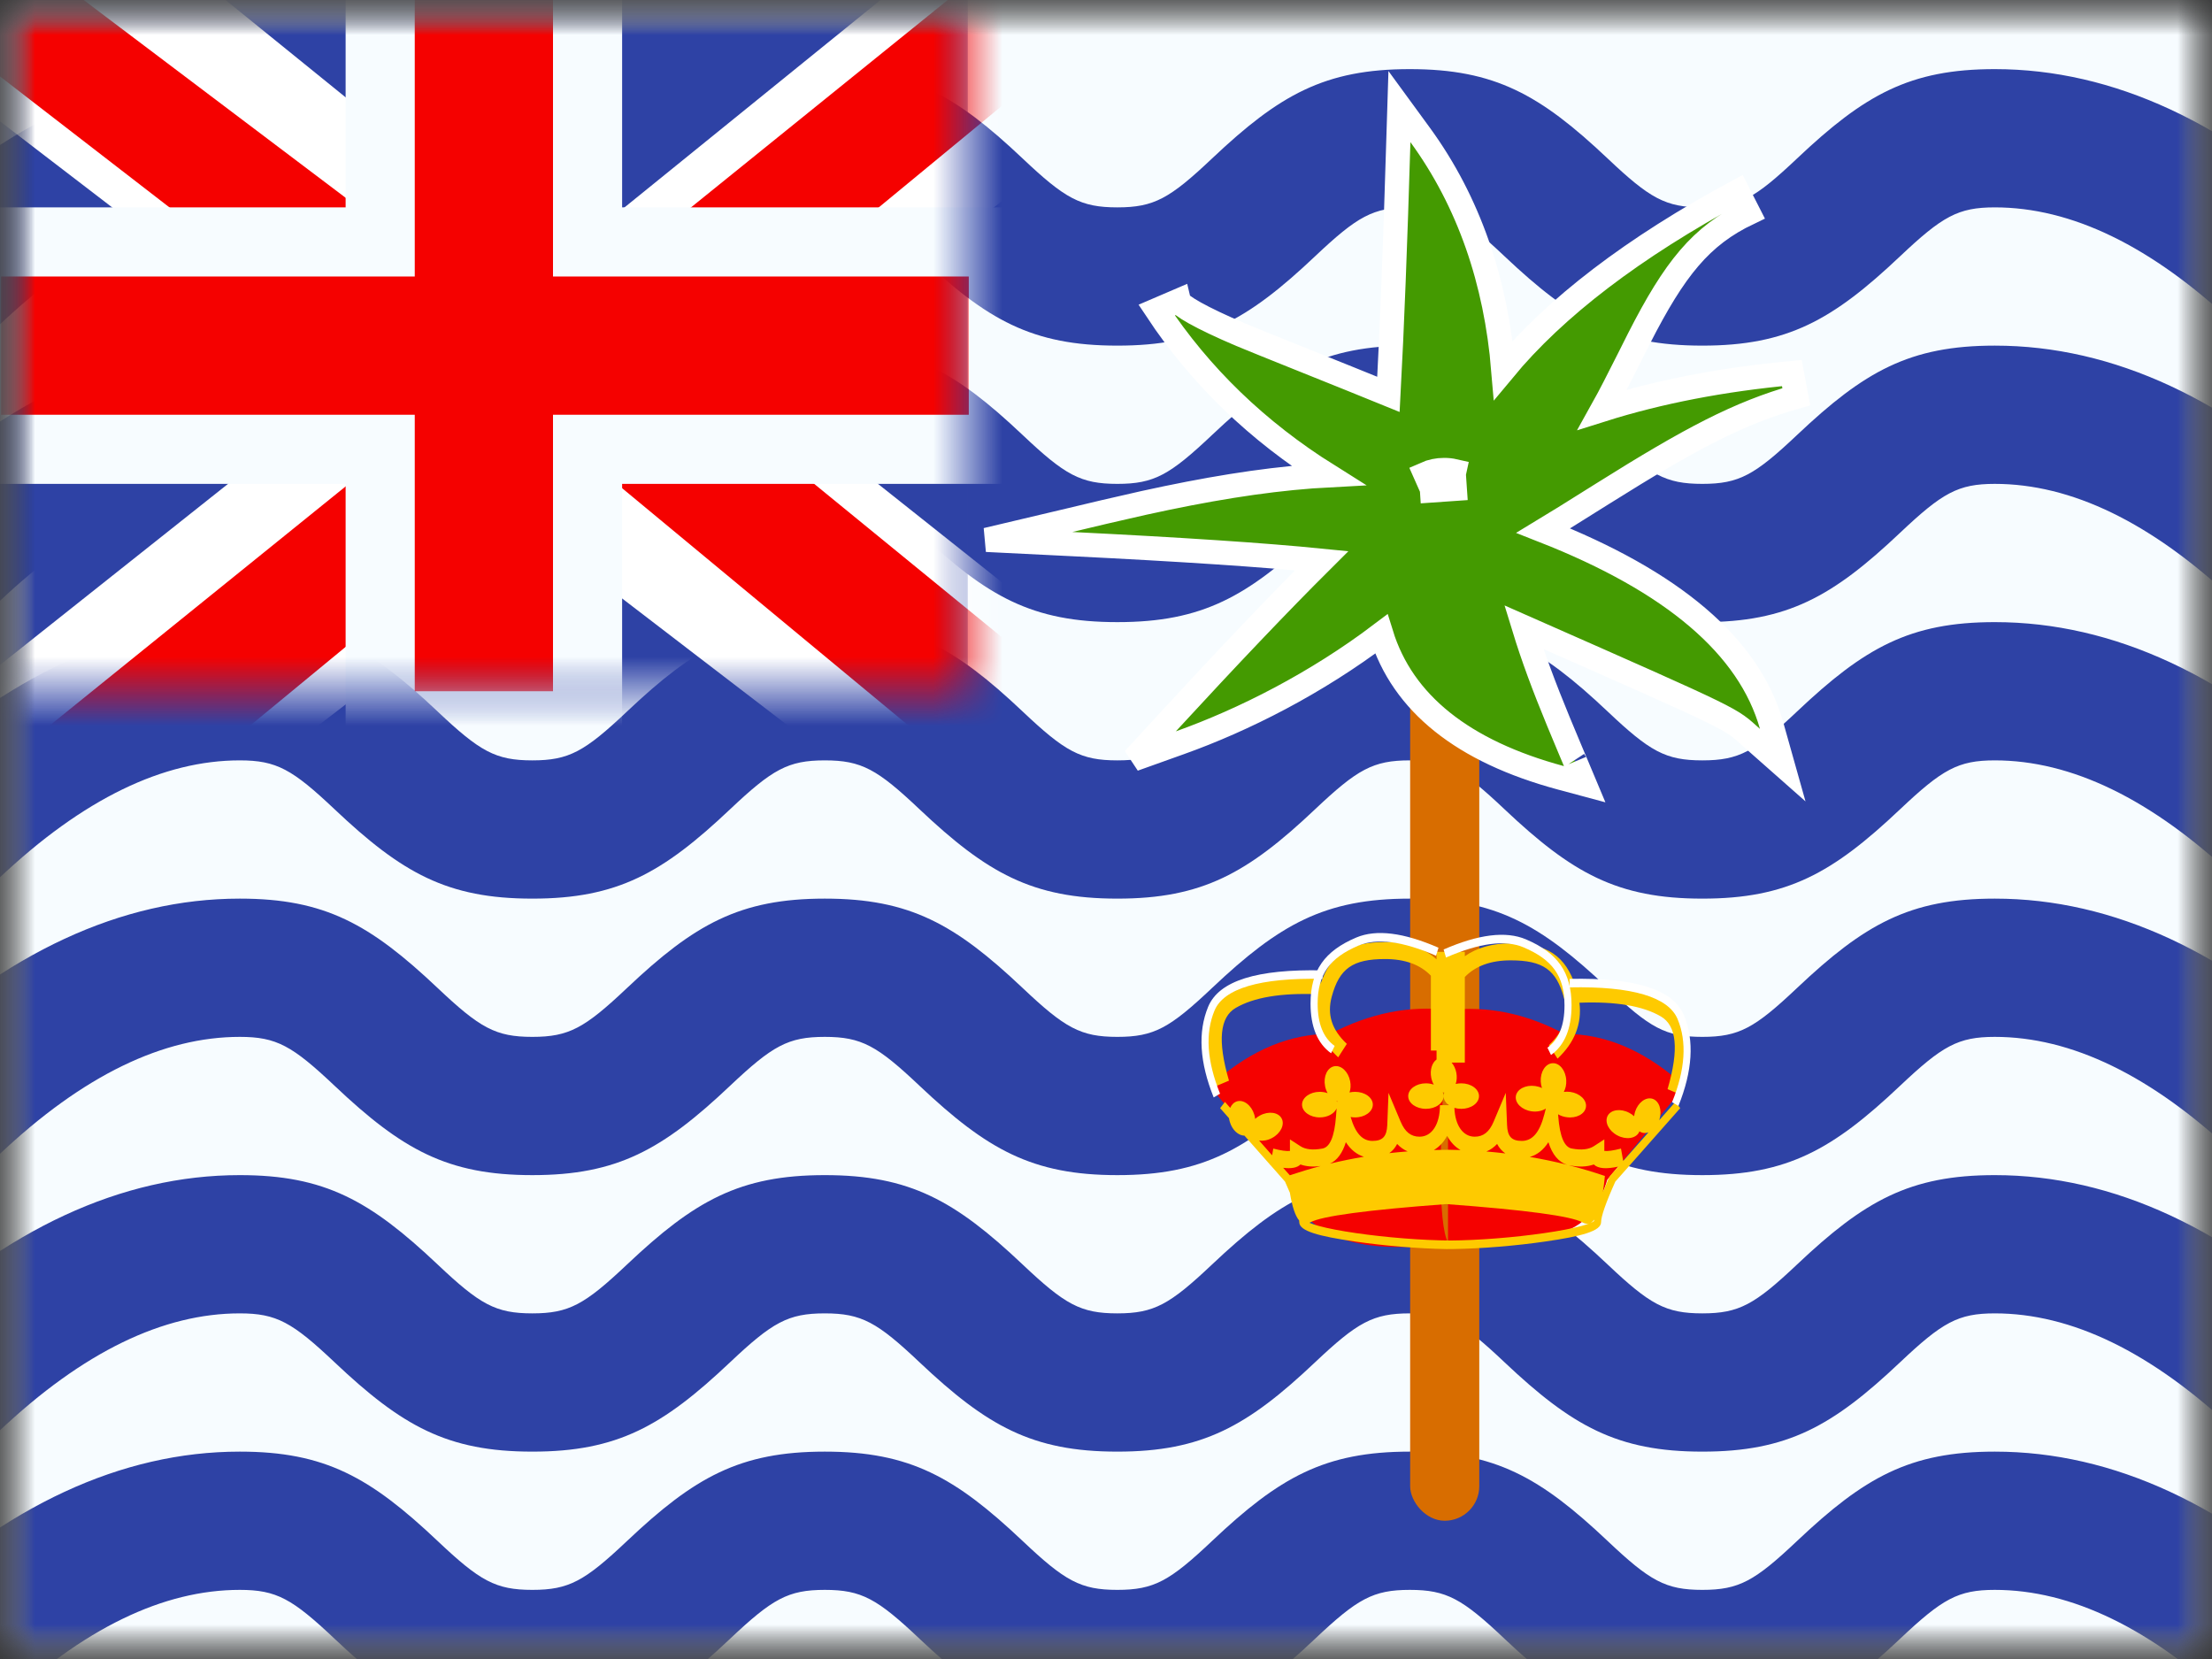 <svg xmlns="http://www.w3.org/2000/svg" xmlns:xlink="http://www.w3.org/1999/xlink" width="32" height="24" viewBox="0 0 32 24">
  <rect x="0" y="0" width="32" height="24" fill="#333333" stroke="none"/>
  <defs>
    <rect id="a" width="32" height="24"/>
    <rect id="c" width="32" height="24"/>
    <rect id="e" width="32" height="24"/>
    <rect id="g" width="14" height="10"/>
  </defs>
  <g fill="none" fill-rule="evenodd">
    <mask id="b" fill="white">
      <use xlink:href="#a"/>
    </mask>
    <g mask="url(#b)">
      <mask id="d" fill="white">
        <use xlink:href="#c"/>
      </mask>
      <g mask="url(#d)">
        <mask id="f" fill="white">
          <use xlink:href="#e"/>
        </mask>
        <use fill="#F7FCFF" xlink:href="#e"/>
        <g fill="#2E42A5" fill-rule="nonzero" mask="url(#f)">
          <path d="M1.981,4.709 L0.494,3.291 C2.087,1.786 3.75,1 5.469,1 C6.7,1 7.355,1.371 8.329,2.291 C8.942,2.871 9.169,3 9.701,3 C10.233,3 10.459,2.871 11.073,2.291 C12.046,1.371 12.701,1 13.932,1 C15.163,1 15.818,1.371 16.792,2.291 C17.405,2.871 17.632,3 18.164,3 C18.696,3 18.922,2.871 19.536,2.291 C20.509,1.371 21.164,1 22.395,1 C23.626,1 24.281,1.371 25.255,2.291 C25.868,2.871 26.095,3 26.627,3 C27.159,3 27.385,2.871 27.999,2.291 C28.972,1.371 29.627,1 30.858,1 C32.578,1 34.24,1.786 35.833,3.291 L34.346,4.709 C33.118,3.548 31.959,3 30.858,3 C30.326,3 30.1,3.129 29.486,3.709 C28.513,4.629 27.858,5 26.627,5 C25.396,5 24.741,4.629 23.767,3.709 C23.154,3.129 22.927,3 22.395,3 C21.863,3 21.637,3.129 21.023,3.709 C20.05,4.629 19.395,5 18.164,5 C16.933,5 16.278,4.629 15.304,3.709 C14.691,3.129 14.464,3 13.932,3 C13.4,3 13.174,3.129 12.56,3.709 C11.587,4.629 10.932,5 9.701,5 C8.47,5 7.815,4.629 6.842,3.709 C6.228,3.129 6.001,3 5.469,3 C4.368,3 3.209,3.548 1.981,4.709 Z M1.981,8.709 L0.494,7.291 C2.087,5.786 3.75,5 5.469,5 C6.7,5 7.355,5.371 8.329,6.291 C8.942,6.871 9.169,7 9.701,7 C10.233,7 10.459,6.871 11.073,6.291 C12.046,5.371 12.701,5 13.932,5 C15.163,5 15.818,5.371 16.792,6.291 C17.405,6.871 17.632,7 18.164,7 C18.696,7 18.922,6.871 19.536,6.291 C20.509,5.371 21.164,5 22.395,5 C23.626,5 24.281,5.371 25.255,6.291 C25.868,6.871 26.095,7 26.627,7 C27.159,7 27.385,6.871 27.999,6.291 C28.972,5.371 29.627,5 30.858,5 C32.578,5 34.24,5.786 35.833,7.291 L34.346,8.709 C33.118,7.548 31.959,7 30.858,7 C30.326,7 30.1,7.129 29.486,7.709 C28.513,8.629 27.858,9 26.627,9 C25.396,9 24.741,8.629 23.767,7.709 C23.154,7.129 22.927,7 22.395,7 C21.863,7 21.637,7.129 21.023,7.709 C20.05,8.629 19.395,9 18.164,9 C16.933,9 16.278,8.629 15.304,7.709 C14.691,7.129 14.464,7 13.932,7 C13.4,7 13.174,7.129 12.56,7.709 C11.587,8.629 10.932,9 9.701,9 C8.47,9 7.815,8.629 6.842,7.709 C6.228,7.129 6.001,7 5.469,7 C4.368,7 3.209,7.548 1.981,8.709 Z M1.981,12.709 L0.494,11.291 C2.087,9.786 3.75,9 5.469,9 C6.7,9 7.355,9.371 8.329,10.291 C8.942,10.871 9.169,11 9.701,11 C10.233,11 10.459,10.871 11.073,10.291 C12.046,9.371 12.701,9 13.932,9 C15.163,9 15.818,9.371 16.792,10.291 C17.405,10.871 17.632,11 18.164,11 C18.696,11 18.922,10.871 19.536,10.291 C20.509,9.371 21.164,9 22.395,9 C23.626,9 24.281,9.371 25.255,10.291 C25.868,10.871 26.095,11 26.627,11 C27.159,11 27.385,10.871 27.999,10.291 C28.972,9.371 29.627,9 30.858,9 C32.578,9 34.24,9.786 35.833,11.291 L34.346,12.709 C33.118,11.548 31.959,11 30.858,11 C30.326,11 30.1,11.129 29.486,11.709 C28.513,12.629 27.858,13 26.627,13 C25.396,13 24.741,12.629 23.767,11.709 C23.154,11.129 22.927,11 22.395,11 C21.863,11 21.637,11.129 21.023,11.709 C20.05,12.629 19.395,13 18.164,13 C16.933,13 16.278,12.629 15.304,11.709 C14.691,11.129 14.464,11 13.932,11 C13.4,11 13.174,11.129 12.56,11.709 C11.587,12.629 10.932,13 9.701,13 C8.47,13 7.815,12.629 6.842,11.709 C6.228,11.129 6.001,11 5.469,11 C4.368,11 3.209,11.548 1.981,12.709 Z M1.981,16.709 L0.494,15.291 C2.087,13.786 3.75,13 5.469,13 C6.7,13 7.355,13.371 8.329,14.291 C8.942,14.871 9.169,15 9.701,15 C10.233,15 10.459,14.871 11.073,14.291 C12.046,13.371 12.701,13 13.932,13 C15.163,13 15.818,13.371 16.792,14.291 C17.405,14.871 17.632,15 18.164,15 C18.696,15 18.922,14.871 19.536,14.291 C20.509,13.371 21.164,13 22.395,13 C23.626,13 24.281,13.371 25.255,14.291 C25.868,14.871 26.095,15 26.627,15 C27.159,15 27.385,14.871 27.999,14.291 C28.972,13.371 29.627,13 30.858,13 C32.578,13 34.24,13.786 35.833,15.291 L34.346,16.709 C33.118,15.548 31.959,15 30.858,15 C30.326,15 30.1,15.129 29.486,15.709 C28.513,16.629 27.858,17 26.627,17 C25.396,17 24.741,16.629 23.767,15.709 C23.154,15.129 22.927,15 22.395,15 C21.863,15 21.637,15.129 21.023,15.709 C20.05,16.629 19.395,17 18.164,17 C16.933,17 16.278,16.629 15.304,15.709 C14.691,15.129 14.464,15 13.932,15 C13.4,15 13.174,15.129 12.56,15.709 C11.587,16.629 10.932,17 9.701,17 C8.47,17 7.815,16.629 6.842,15.709 C6.228,15.129 6.001,15 5.469,15 C4.368,15 3.209,15.548 1.981,16.709 Z M1.981,20.709 L0.494,19.291 C2.087,17.786 3.75,17 5.469,17 C6.7,17 7.355,17.371 8.329,18.291 C8.942,18.871 9.169,19 9.701,19 C10.233,19 10.459,18.871 11.073,18.291 C12.046,17.371 12.701,17 13.932,17 C15.163,17 15.818,17.371 16.792,18.291 C17.405,18.871 17.632,19 18.164,19 C18.696,19 18.922,18.871 19.536,18.291 C20.509,17.371 21.164,17 22.395,17 C23.626,17 24.281,17.371 25.255,18.291 C25.868,18.871 26.095,19 26.627,19 C27.159,19 27.385,18.871 27.999,18.291 C28.972,17.371 29.627,17 30.858,17 C32.578,17 34.24,17.786 35.833,19.291 L34.346,20.709 C33.118,19.548 31.959,19 30.858,19 C30.326,19 30.1,19.129 29.486,19.709 C28.513,20.629 27.858,21 26.627,21 C25.396,21 24.741,20.629 23.767,19.709 C23.154,19.129 22.927,19 22.395,19 C21.863,19 21.637,19.129 21.023,19.709 C20.05,20.629 19.395,21 18.164,21 C16.933,21 16.278,20.629 15.304,19.709 C14.691,19.129 14.464,19 13.932,19 C13.4,19 13.174,19.129 12.56,19.709 C11.587,20.629 10.932,21 9.701,21 C8.47,21 7.815,20.629 6.842,19.709 C6.228,19.129 6.001,19 5.469,19 C4.368,19 3.209,19.548 1.981,20.709 Z M1.981,24.709 L0.494,23.291 C2.087,21.786 3.75,21 5.469,21 C6.7,21 7.355,21.371 8.329,22.291 C8.942,22.871 9.169,23 9.701,23 C10.233,23 10.459,22.871 11.073,22.291 C12.046,21.371 12.701,21 13.932,21 C15.163,21 15.818,21.371 16.792,22.291 C17.405,22.871 17.632,23 18.164,23 C18.696,23 18.922,22.871 19.536,22.291 C20.509,21.371 21.164,21 22.395,21 C23.626,21 24.281,21.371 25.255,22.291 C25.868,22.871 26.095,23 26.627,23 C27.159,23 27.385,22.871 27.999,22.291 C28.972,21.371 29.627,21 30.858,21 C32.578,21 34.24,21.786 35.833,23.291 L34.346,24.709 C33.118,23.548 31.959,23 30.858,23 C30.326,23 30.1,23.129 29.486,23.709 C28.513,24.629 27.858,25 26.627,25 C25.396,25 24.741,24.629 23.767,23.709 C23.154,23.129 22.927,23 22.395,23 C21.863,23 21.637,23.129 21.023,23.709 C20.05,24.629 19.395,25 18.164,25 C16.933,25 16.278,24.629 15.304,23.709 C14.691,23.129 14.464,23 13.932,23 C13.4,23 13.174,23.129 12.56,23.709 C11.587,24.629 10.932,25 9.701,25 C8.47,25 7.815,24.629 6.842,23.709 C6.228,23.129 6.001,23 5.469,23 C4.368,23 3.209,23.548 1.981,24.709 Z" transform="translate(-2)"/>
        </g>
        <g mask="url(#f)">
          <mask id="h" fill="white">
            <use xlink:href="#g"/>
          </mask>
          <rect width="14" height="12" fill="#2E42A5" mask="url(#h)"/>
          <g mask="url(#h)">
            <g transform="translate(-4 -2)">
              <polygon fill="#FFFFFF" fill-rule="nonzero" points="1.842 2.19 5.498 .646 20.391 12.067 22.319 14.361 18.409 14.877 12.335 9.956 7.446 6.64" transform="matrix(1 0 0 -1 0 15.523)"/>
              <polygon fill="#F50100" fill-rule="nonzero" points="2.343 1.845 4.205 .949 21.627 15.311 19.011 15.311" transform="matrix(1 0 0 -1 0 16.26)"/>
              <g transform="matrix(-1 0 0 1 24 0)">
                <polygon fill="#FFFFFF" fill-rule="nonzero" points="1.842 2.19 5.498 .646 20.391 12.067 22.319 14.361 18.409 14.877 12.335 9.956 7.446 6.64" transform="matrix(1 0 0 -1 0 15.523)"/>
                <polygon fill="#F50100" fill-rule="nonzero" points="1.967 2.066 3.83 1.17 11.248 7.319 13.447 8.006 22.505 15.006 19.889 15.006 10.837 8.172 8.432 7.348" transform="matrix(1 0 0 -1 0 16.176)"/>
              </g>
              <path fill="#F50100" stroke="#F7FCFF" d="M5.5,3.5 L5.5,-0.5 L8.5,-0.5 L8.5,3.5 L14.515,3.5 L14.515,6.5 L8.5,6.5 L8.5,10.5 L5.5,10.5 L5.5,6.5 L-0.485,6.5 L-0.485,3.5 L5.5,3.5 Z" transform="translate(4 2)"/>
            </g>
          </g>
        </g>
        <g mask="url(#f)">
          <g transform="translate(15 2)">
            <rect width="1" height="12.621" x="5.4" y="7.379" fill="#D86D00" rx=".5"/>
            <path fill="#449A01" fill-rule="nonzero" stroke="#FFFFFF" stroke-width=".35" d="M6.023,4.893 L6.04,4.815 C5.992,4.804 5.942,4.799 5.892,4.799 C5.797,4.799 5.704,4.818 5.619,4.856 L5.69,5.016 L5.711,5.019 L5.716,5.095 L6.046,5.072 L6.034,4.897 L6.023,4.893 Z M5.086,3.705 C5.138,2.74 5.185,1.522 5.229,0.052 L5.245,-0.458 L5.546,-0.046 C6.249,0.919 6.641,2.068 6.748,3.354 C7.502,2.443 8.631,1.582 10.136,0.77 L10.295,1.082 C9.607,1.41 9.227,1.884 8.709,2.9 C8.689,2.94 8.437,3.443 8.357,3.596 C8.297,3.713 8.239,3.822 8.181,3.926 C9.003,3.667 9.916,3.49 10.922,3.397 L10.986,3.74 C10.159,3.974 9.461,4.341 8.191,5.138 C7.709,5.44 7.492,5.576 7.326,5.676 C9.198,6.411 10.304,7.347 10.629,8.497 L10.79,9.069 L10.345,8.676 C10.011,8.381 10.206,8.467 7.045,7.073 C7.179,7.511 7.335,7.929 7.544,8.436 C7.601,8.575 7.835,9.132 7.787,9.016 L7.925,9.345 L7.579,9.252 C6.167,8.871 5.292,8.176 4.982,7.172 C4.041,7.884 2.996,8.414 2.069,8.745 L1.401,8.984 L1.882,8.461 C2.774,7.492 3.52,6.709 4.12,6.112 C3.291,6.029 2.085,5.949 0.504,5.871 L-0.729,5.81 L0.472,5.526 C0.49,5.522 0.855,5.435 0.972,5.407 C1.182,5.358 1.366,5.316 1.549,5.275 C2.446,5.078 3.228,4.948 3.978,4.891 C4.056,4.885 4.133,4.88 4.209,4.876 C3.19,4.237 2.364,3.44 1.733,2.486 L2.05,2.35 C2.065,2.417 2.366,2.594 2.954,2.844 C3.198,2.947 4.447,3.444 5.086,3.705 Z"/>
            <g transform="translate(2.3 11.262)">
              <path fill="#F50100" d="M3.652,1.351 C4.218,1.285 4.778,1.4 5.33,1.694 C5.907,1.694 6.458,1.921 6.985,2.376 L6.985,2.557 L5.952,3.805 C5.746,4.494 5.378,4.53 5.091,4.645 C4.996,4.683 3.648,4.727 3.648,4.727 L3.648,4.724 C2.291,4.913 1.516,4.606 1.322,3.805 L0.289,2.557 L0.289,2.376 C0.816,1.921 1.367,1.694 1.944,1.694 C2.515,1.396 3.085,1.281 3.653,1.348 C3.653,1.349 3.652,1.35 3.652,1.351 Z M3.648,1.405 C3.506,3.339 3.506,4.442 3.648,4.716 L3.648,1.405 Z"/>
              <path fill="#FECA00" fill-rule="nonzero" d="M3.7,2.11 C3.732,2.148 3.757,2.198 3.768,2.256 C3.779,2.315 3.775,2.372 3.759,2.419 C3.785,2.413 3.812,2.41 3.84,2.41 C3.981,2.41 4.096,2.493 4.096,2.595 C4.096,2.697 3.981,2.779 3.84,2.779 C3.804,2.779 3.771,2.774 3.74,2.765 C3.75,3.021 3.866,3.182 4.034,3.182 C4.158,3.182 4.245,3.114 4.308,2.964 L4.483,2.548 L4.502,3.014 C4.508,3.178 4.567,3.243 4.715,3.243 C4.866,3.243 4.973,3.125 5.042,2.856 L5.063,2.775 C5.011,2.809 4.937,2.826 4.857,2.815 C4.717,2.795 4.615,2.697 4.629,2.596 C4.644,2.495 4.769,2.429 4.909,2.449 C4.944,2.454 4.978,2.464 5.007,2.478 C4.997,2.449 4.991,2.417 4.989,2.384 C4.982,2.243 5.058,2.124 5.16,2.119 C5.262,2.113 5.351,2.224 5.358,2.365 C5.362,2.428 5.348,2.488 5.323,2.534 C5.352,2.53 5.383,2.53 5.416,2.534 C5.556,2.554 5.658,2.652 5.643,2.753 C5.629,2.854 5.504,2.92 5.364,2.9 C5.318,2.894 5.275,2.879 5.24,2.858 L5.242,2.882 C5.265,3.189 5.334,3.333 5.437,3.353 C5.577,3.38 5.684,3.367 5.758,3.319 L5.909,3.221 L5.909,3.388 C5.957,3.394 6.038,3.383 6.15,3.354 L6.182,3.533 L6.548,3.119 C6.517,3.13 6.485,3.132 6.455,3.123 C6.441,3.119 6.428,3.112 6.417,3.104 C6.415,3.11 6.412,3.115 6.41,3.12 C6.362,3.21 6.222,3.23 6.097,3.163 C5.972,3.097 5.91,2.97 5.957,2.88 C6.005,2.79 6.145,2.77 6.27,2.837 C6.296,2.851 6.32,2.867 6.34,2.886 C6.343,2.866 6.347,2.845 6.353,2.824 C6.395,2.689 6.507,2.604 6.605,2.633 C6.702,2.663 6.748,2.797 6.707,2.932 C6.706,2.936 6.704,2.94 6.703,2.944 L6.937,2.679 L7.007,2.769 L6.068,3.832 C5.931,4.136 5.862,4.336 5.862,4.419 C5.862,4.546 5.587,4.622 5.051,4.699 C4.631,4.76 4.136,4.801 3.73,4.807 C3.713,4.808 3.696,4.808 3.679,4.807 C3.662,4.808 3.645,4.808 3.628,4.808 C3.222,4.801 2.727,4.76 2.307,4.699 C1.771,4.622 1.496,4.546 1.496,4.419 C1.496,4.412 1.496,4.403 1.494,4.394 C1.438,4.328 1.393,4.194 1.36,3.992 C1.339,3.942 1.316,3.889 1.29,3.832 L1.082,3.596 C1.08,3.596 1.079,3.595 1.077,3.595 L1.077,3.591 L0.703,3.167 C0.616,3.166 0.527,3.087 0.492,2.97 C0.486,2.951 0.482,2.932 0.479,2.914 L0.351,2.769 L0.421,2.679 L0.497,2.765 C0.517,2.719 0.55,2.685 0.594,2.671 C0.691,2.641 0.804,2.727 0.845,2.862 C0.851,2.883 0.856,2.903 0.858,2.924 C0.878,2.905 0.902,2.889 0.928,2.875 C1.053,2.808 1.193,2.828 1.241,2.918 C1.289,3.008 1.226,3.135 1.102,3.201 C1.039,3.235 0.972,3.246 0.915,3.238 L1.103,3.451 L1.12,3.354 C1.232,3.383 1.313,3.394 1.361,3.388 L1.361,3.221 L1.512,3.319 C1.586,3.367 1.693,3.38 1.833,3.353 C1.936,3.333 2.005,3.189 2.028,2.882 L2.036,2.773 C2.004,2.848 1.907,2.903 1.792,2.903 C1.651,2.903 1.536,2.82 1.536,2.718 C1.536,2.616 1.651,2.533 1.792,2.533 C1.833,2.533 1.872,2.54 1.906,2.552 C1.889,2.522 1.876,2.488 1.869,2.45 C1.842,2.311 1.901,2.183 2.002,2.163 C2.102,2.144 2.205,2.24 2.232,2.379 C2.243,2.438 2.239,2.495 2.223,2.542 C2.249,2.536 2.276,2.533 2.304,2.533 C2.445,2.533 2.56,2.616 2.56,2.718 C2.56,2.82 2.445,2.903 2.304,2.903 C2.282,2.903 2.26,2.901 2.239,2.897 C2.309,3.137 2.412,3.243 2.555,3.243 C2.703,3.243 2.762,3.178 2.769,3.014 L2.787,2.548 L2.962,2.964 C3.025,3.114 3.112,3.182 3.236,3.182 C3.413,3.182 3.531,3.005 3.531,2.726 L3.66,2.726 C3.613,2.693 3.584,2.646 3.584,2.595 C3.584,2.577 3.587,2.56 3.594,2.544 C3.587,2.543 3.58,2.542 3.573,2.54 C3.58,2.557 3.584,2.576 3.584,2.595 C3.584,2.697 3.469,2.779 3.328,2.779 C3.187,2.779 3.072,2.697 3.072,2.595 C3.072,2.493 3.187,2.41 3.328,2.41 C3.369,2.41 3.408,2.417 3.442,2.429 C3.425,2.399 3.412,2.364 3.405,2.327 C3.383,2.216 3.417,2.112 3.482,2.065 L3.482,1.936 L3.4,1.936 L3.4,0.853 C3.247,0.694 3.028,0.612 2.737,0.612 C2.268,0.612 2.076,0.749 1.966,1.155 C1.896,1.413 1.964,1.633 2.184,1.839 L2.059,2.034 C1.785,1.778 1.682,1.467 1.761,1.121 C1.231,1.1 0.835,1.167 0.575,1.32 C0.35,1.452 0.309,1.787 0.479,2.371 L0.286,2.453 C0.086,1.766 0.143,1.299 0.485,1.098 C0.787,0.921 1.227,0.849 1.807,0.877 L1.804,0.971 C1.953,0.534 2.226,0.366 2.737,0.366 C3.044,0.366 3.293,0.448 3.482,0.616 L3.482,0.508 L3.891,0.508 L3.891,0.571 C4.068,0.446 4.29,0.385 4.554,0.385 C5.076,0.385 5.35,0.561 5.496,1.018 L5.495,1 C6.076,0.972 6.516,1.044 6.817,1.221 C7.16,1.423 7.217,1.889 7.017,2.576 L6.824,2.494 C6.994,1.911 6.953,1.575 6.728,1.443 C6.469,1.291 6.075,1.223 5.549,1.244 C5.587,1.549 5.478,1.823 5.232,2.053 L5.107,1.858 C5.327,1.652 5.395,1.432 5.325,1.174 C5.215,0.768 5.023,0.631 4.554,0.631 C4.264,0.631 4.044,0.713 3.891,0.872 L3.891,1.955 L3.891,2.11 L3.7,2.11 Z M2.037,2.664 C2.039,2.669 2.041,2.675 2.043,2.682 L2.044,2.665 C2.042,2.665 2.039,2.664 2.037,2.664 Z M3.829,3.375 C3.75,3.331 3.684,3.26 3.635,3.17 C3.586,3.26 3.521,3.33 3.443,3.375 C3.489,3.373 3.536,3.372 3.582,3.372 C3.596,3.371 3.61,3.372 3.623,3.372 C3.637,3.372 3.651,3.371 3.664,3.371 C3.719,3.372 3.774,3.374 3.829,3.375 Z M4.203,3.396 C4.295,3.404 4.386,3.413 4.477,3.424 C4.428,3.39 4.388,3.344 4.358,3.287 C4.312,3.336 4.26,3.373 4.203,3.396 Z M4.831,3.475 C5.015,3.506 5.196,3.544 5.376,3.589 C5.247,3.552 5.156,3.44 5.1,3.262 C5.028,3.373 4.938,3.445 4.831,3.475 Z M5.396,3.595 C5.572,3.64 5.746,3.692 5.917,3.75 C5.909,3.834 5.9,3.91 5.889,3.979 C5.916,3.914 5.947,3.842 5.982,3.764 L5.992,3.749 L6.11,3.615 C5.943,3.651 5.821,3.647 5.757,3.584 C5.657,3.619 5.539,3.623 5.404,3.596 C5.402,3.596 5.399,3.595 5.396,3.595 Z M3.064,3.395 C3.008,3.371 2.957,3.335 2.912,3.287 C2.883,3.343 2.845,3.387 2.798,3.42 C2.886,3.41 2.975,3.402 3.064,3.395 Z M2.431,3.472 C2.328,3.441 2.24,3.37 2.17,3.262 C2.121,3.418 2.045,3.524 1.94,3.572 C2.102,3.533 2.265,3.5 2.431,3.472 Z M1.806,3.606 C1.696,3.621 1.598,3.614 1.513,3.584 C1.463,3.633 1.378,3.646 1.263,3.632 L1.359,3.74 C1.506,3.691 1.655,3.646 1.806,3.606 Z M5.689,4.438 C5.66,4.447 5.627,4.441 5.593,4.422 C5.431,4.331 4.774,4.242 3.623,4.157 C2.473,4.242 1.816,4.331 1.654,4.422 C1.65,4.424 1.647,4.426 1.643,4.428 C1.676,4.442 1.721,4.457 1.778,4.473 C1.909,4.509 2.097,4.545 2.319,4.577 C2.753,4.64 3.269,4.681 3.679,4.684 C4.089,4.681 4.605,4.64 5.039,4.577 C5.261,4.545 5.449,4.509 5.58,4.473 C5.623,4.461 5.66,4.449 5.689,4.438 Z M5.708,4.431 C5.717,4.427 5.725,4.423 5.733,4.419 C5.745,4.413 5.754,4.407 5.76,4.403 C5.76,4.396 5.761,4.389 5.762,4.382 C5.745,4.405 5.727,4.421 5.708,4.431 Z M5.888,4.401 L5.889,4.4 C5.89,4.4 5.89,4.399 5.89,4.399 C5.89,4.4 5.889,4.4 5.888,4.401 Z"/>
              <g fill="#FFFFFF" fill-rule="nonzero" transform="translate(0 .138)">
                <path d="M1.833,0.638 L1.831,0.761 C0.923,0.742 0.402,0.902 0.27,1.219 C0.133,1.548 0.159,1.947 0.35,2.422 L0.258,2.476 C0.054,1.97 0.026,1.531 0.178,1.164 C0.335,0.787 0.886,0.618 1.833,0.638 Z"/>
                <path d="M2.008,1.731 L1.956,1.837 C1.758,1.695 1.659,1.452 1.659,1.118 C1.659,0.638 1.865,0.356 2.32,0.163 C2.61,0.04 3.006,0.091 3.51,0.31 L3.475,0.426 C2.991,0.215 2.617,0.168 2.354,0.279 C1.936,0.456 1.762,0.696 1.762,1.118 C1.762,1.411 1.844,1.613 2.008,1.731 Z"/>
                <path d="M7.158,0.761 L7.156,0.884 C6.248,0.865 5.727,1.025 5.595,1.343 C5.458,1.671 5.483,2.071 5.675,2.545 L5.583,2.599 C5.379,2.093 5.351,1.654 5.503,1.288 C5.66,0.91 6.211,0.741 7.158,0.761 Z" transform="matrix(-1 0 0 1 12.564 0)"/>
                <path d="M3.933,1.756 L3.881,1.862 C3.683,1.72 3.584,1.478 3.584,1.143 C3.584,0.663 3.79,0.382 4.244,0.189 C4.535,0.066 4.931,0.116 5.435,0.336 L5.4,0.452 C4.916,0.241 4.542,0.193 4.278,0.305 C3.861,0.482 3.686,0.721 3.686,1.143 C3.686,1.437 3.769,1.638 3.933,1.756 Z" transform="matrix(-1 0 0 1 9.019 0)"/>
              </g>
            </g>
          </g>
        </g>
      </g>
    </g>
  </g>
</svg>
